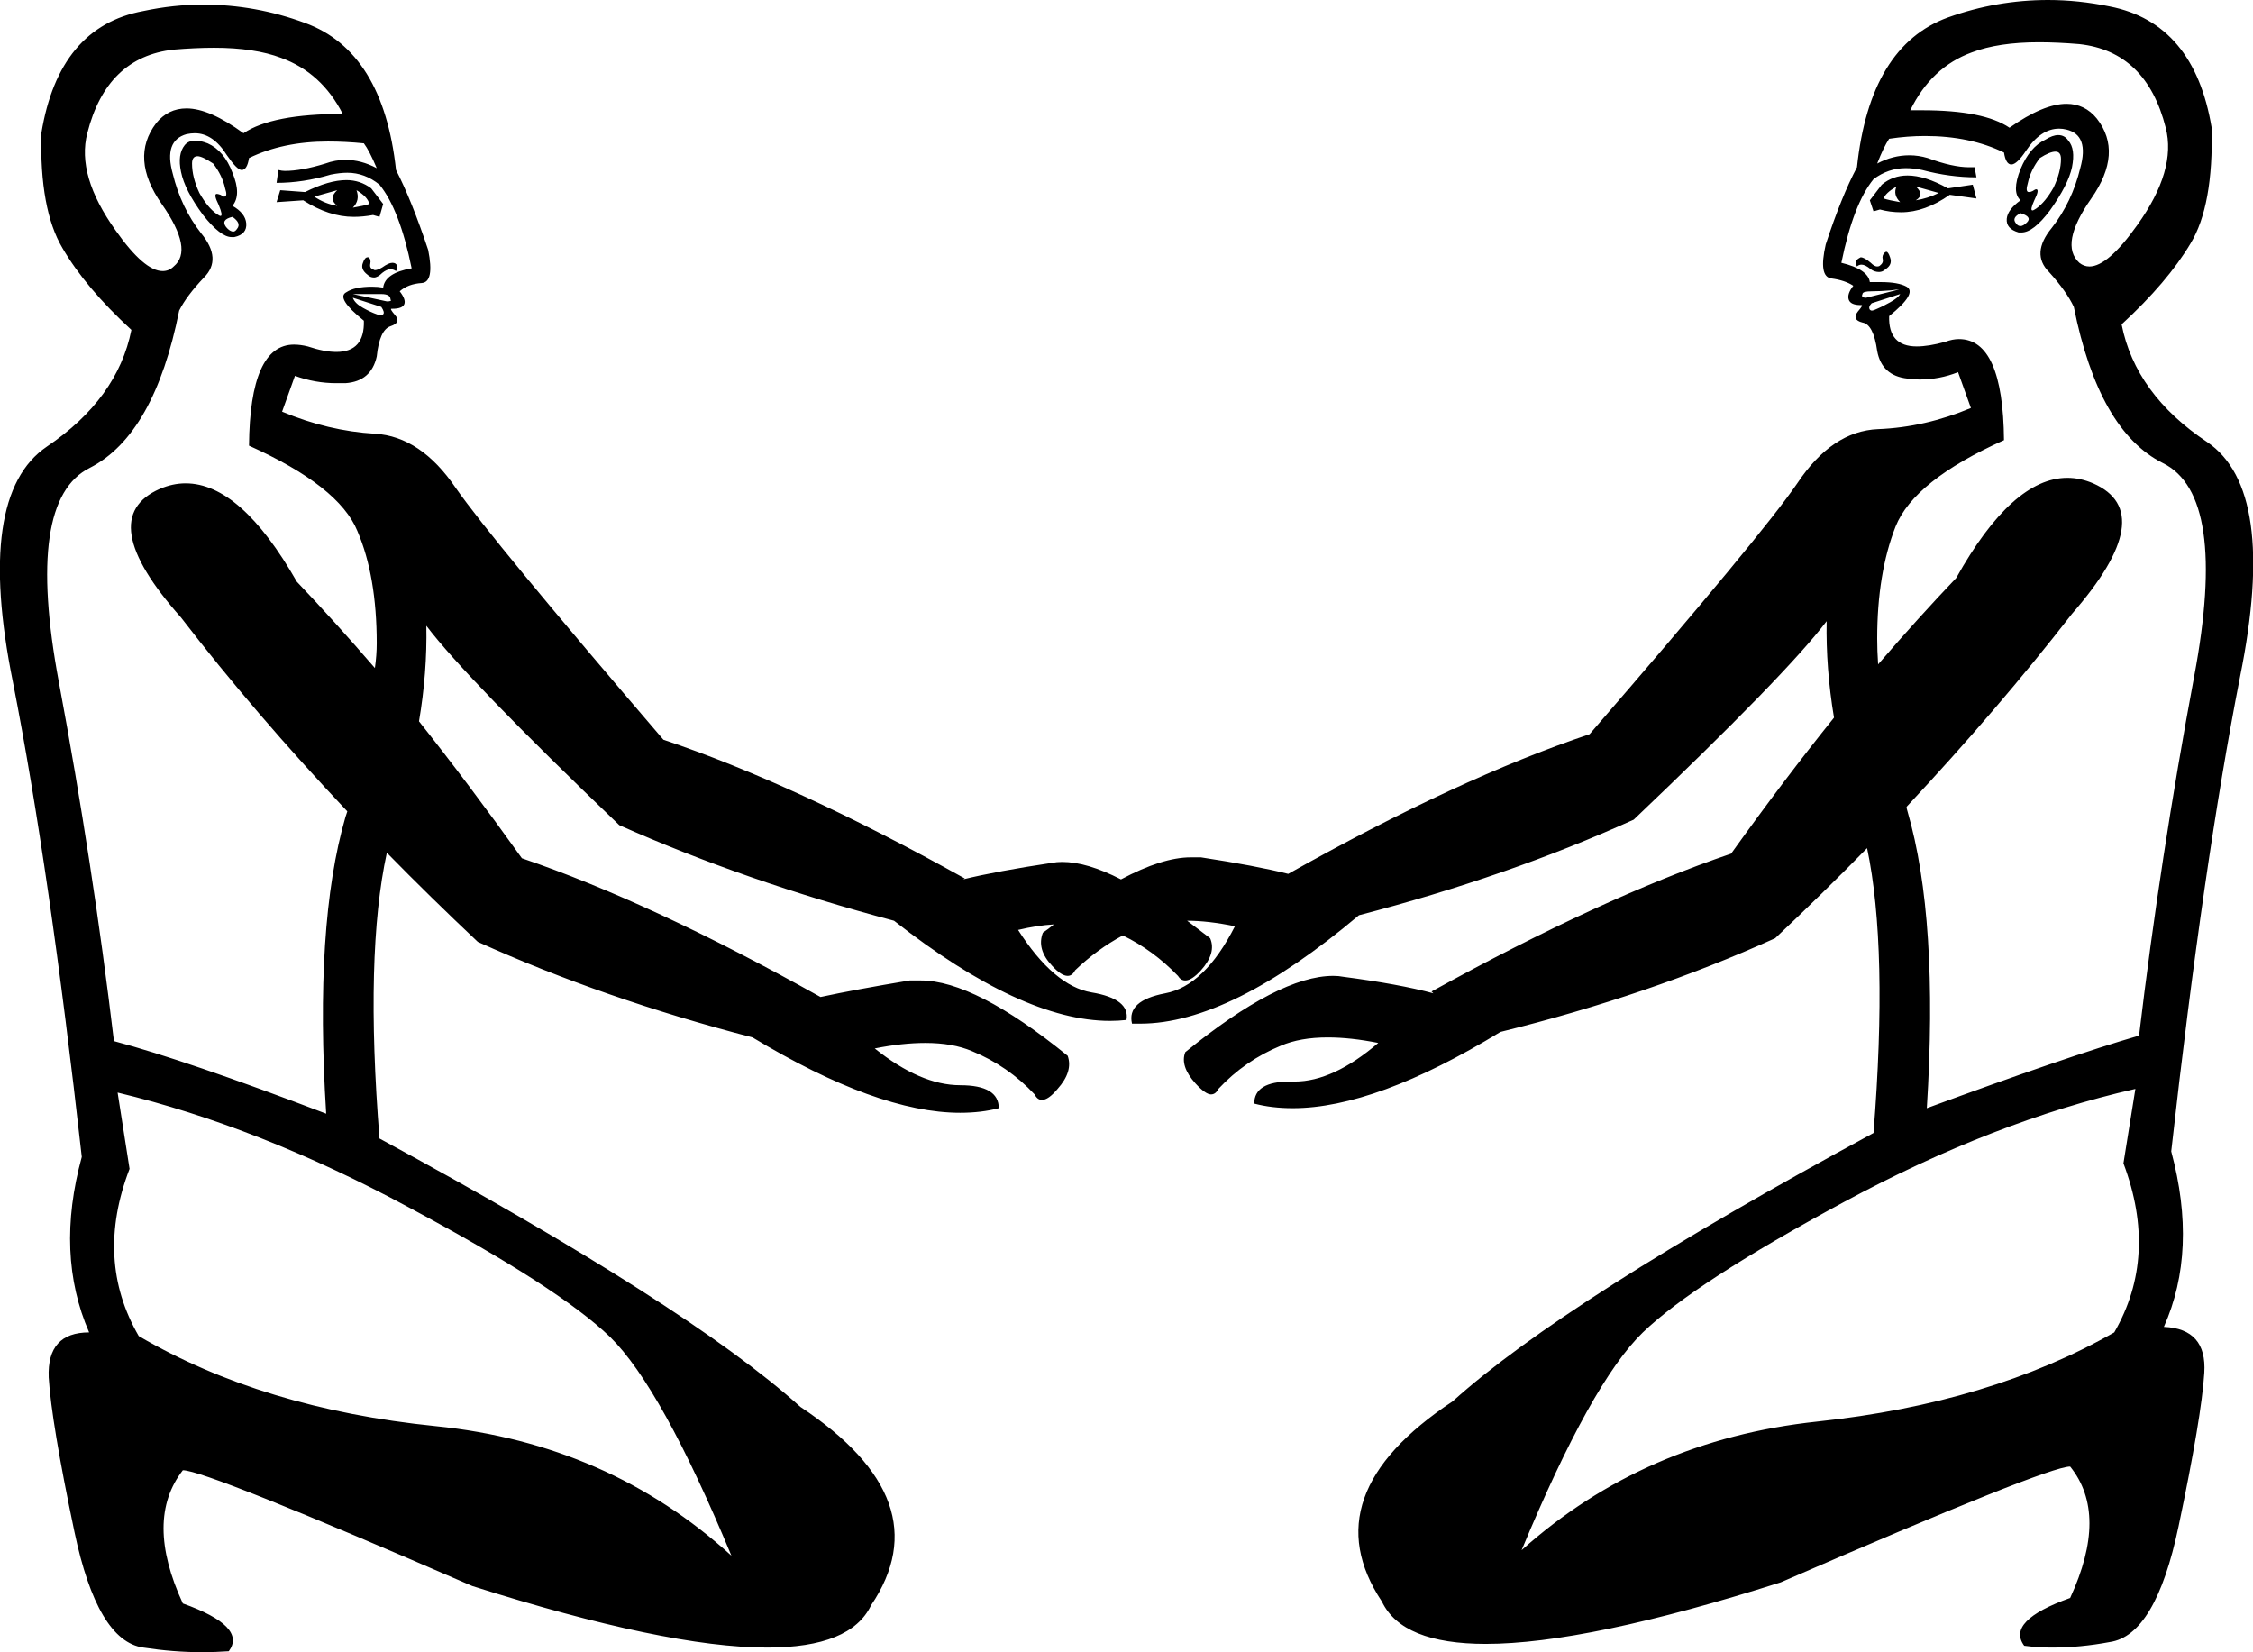 <?xml version='1.0' encoding ='UTF-8' standalone='no'?>
<svg width='24.52' height='17.98' xmlns='http://www.w3.org/2000/svg' xmlns:xlink='http://www.w3.org/1999/xlink'  version='1.1' >
<path style='fill:black; stroke:none' d=' M 20.85 2.03  L 21.1 2.1  Q 20.98 2.16 20.85 2.18  Q 20.95 2.12 20.85 2.03  Z  M 20.64 2.03  Q 20.6 2.12 20.68 2.2  Q 20.56 2.18 20.5 2.16  Q 20.52 2.1 20.64 2.03  Z  M 3.67 2.07  Q 3.57 2.16 3.67 2.24  Q 3.54 2.22 3.42 2.14  L 3.67 2.07  Z  M 3.88 2.07  L 3.88 2.07  Q 4 2.14 4.02 2.22  Q 3.96 2.24 3.84 2.26  Q 3.92 2.18 3.88 2.07  Z  M 22.37 1.65  Q 22.43 1.65 22.43 1.73  Q 22.43 1.87 22.35 2.04  Q 22.26 2.2 22.16 2.27  Q 22.13 2.29 22.12 2.29  Q 22.09 2.29 22.14 2.18  Q 22.2 2.06 22.16 2.06  Q 22.15 2.06 22.12 2.08  Q 22.1 2.09 22.08 2.09  Q 22.04 2.09 22.07 1.99  Q 22.1 1.85 22.2 1.72  Q 22.31 1.65 22.37 1.65  Z  M 20.76 1.91  Q 20.6 1.91 20.48 2.01  L 20.35 2.18  L 20.39 2.3  L 20.46 2.28  Q 20.57 2.31 20.69 2.31  Q 20.95 2.31 21.22 2.12  L 21.51 2.16  L 21.47 2.01  L 21.2 2.05  Q 20.95 1.91 20.76 1.91  Z  M 2.15 1.7  Q 2.2 1.7 2.32 1.78  Q 2.42 1.91 2.45 2.05  Q 2.48 2.14 2.44 2.14  Q 2.43 2.14 2.4 2.12  Q 2.37 2.11 2.36 2.11  Q 2.32 2.11 2.38 2.23  Q 2.43 2.35 2.4 2.35  Q 2.39 2.35 2.36 2.33  Q 2.26 2.26 2.17 2.1  Q 2.09 1.93 2.09 1.78  Q 2.09 1.7 2.15 1.7  Z  M 3.77 1.96  Q 3.58 1.96 3.32 2.09  L 3.05 2.07  L 3.01 2.2  L 3.3 2.18  Q 3.58 2.36 3.85 2.36  Q 3.95 2.36 4.06 2.34  L 4.13 2.36  L 4.17 2.22  L 4.04 2.05  Q 3.92 1.96 3.77 1.96  Z  M 21.99 2.32  Q 22.12 2.36 22.06 2.42  Q 22.02 2.46 21.99 2.46  Q 21.96 2.46 21.94 2.43  Q 21.89 2.37 21.99 2.32  Z  M 2.53 2.36  Q 2.63 2.43 2.58 2.49  Q 2.56 2.52 2.54 2.52  Q 2.5 2.52 2.46 2.47  Q 2.4 2.39 2.53 2.36  Z  M 22.4 1.47  Q 22.34 1.47 22.26 1.52  Q 22.09 1.6 21.99 1.84  Q 21.89 2.09 21.99 2.18  Q 21.85 2.28 21.84 2.38  Q 21.83 2.49 21.97 2.53  Q 21.99 2.53 22 2.53  Q 22.13 2.53 22.31 2.29  Q 22.51 2.01 22.55 1.82  Q 22.59 1.62 22.51 1.53  Q 22.47 1.47 22.4 1.47  Z  M 2.13 1.53  Q 2.05 1.53 2.01 1.58  Q 1.93 1.68 1.97 1.87  Q 2.01 2.07 2.21 2.34  Q 2.4 2.58 2.52 2.58  Q 2.54 2.58 2.55 2.58  Q 2.69 2.55 2.68 2.43  Q 2.67 2.32 2.53 2.24  Q 2.63 2.12 2.53 1.88  Q 2.44 1.64 2.26 1.56  Q 2.18 1.53 2.13 1.53  Z  M 22.19 0.46  Q 22.39 0.46 22.63 0.48  Q 23.36 0.56 23.57 1.39  Q 23.69 1.85 23.26 2.45  Q 22.94 2.9 22.74 2.9  Q 22.68 2.9 22.63 2.86  Q 22.41 2.66 22.76 2.16  Q 23.11 1.66 22.82 1.29  Q 22.69 1.13 22.49 1.13  Q 22.24 1.13 21.87 1.39  Q 21.59 1.2 20.92 1.2  Q 20.86 1.2 20.79 1.2  Q 21.02 0.73 21.46 0.57  Q 21.75 0.46 22.19 0.46  Z  M 2.33 0.52  Q 2.77 0.52 3.06 0.63  Q 3.5 0.79 3.73 1.24  Q 2.96 1.24 2.65 1.45  Q 2.28 1.18 2.03 1.18  Q 1.83 1.18 1.7 1.34  Q 1.41 1.72 1.76 2.22  Q 2.11 2.72 1.89 2.9  Q 1.84 2.95 1.77 2.95  Q 1.57 2.95 1.26 2.51  Q 0.83 1.91 0.95 1.45  Q 1.16 0.62 1.89 0.54  Q 2.13 0.52 2.33 0.52  Z  M 20.53 2.74  Q 20.52 2.74 20.51 2.75  Q 20.48 2.78 20.49 2.82  Q 20.5 2.86 20.46 2.89  Q 20.45 2.9 20.43 2.9  Q 20.4 2.9 20.36 2.86  Q 20.29 2.8 20.25 2.8  Q 20.21 2.82 20.2 2.84  Q 20.19 2.86 20.21 2.9  Q 20.23 2.88 20.26 2.88  Q 20.3 2.88 20.36 2.93  Q 20.4 2.96 20.45 2.96  Q 20.49 2.96 20.52 2.93  Q 20.6 2.88 20.57 2.8  Q 20.55 2.74 20.53 2.74  Z  M 4 2.8  Q 3.97 2.8 3.95 2.86  Q 3.92 2.93 4 2.99  Q 4.03 3.02 4.07 3.02  Q 4.11 3.02 4.16 2.97  Q 4.21 2.93 4.25 2.93  Q 4.28 2.93 4.31 2.95  Q 4.33 2.92 4.32 2.89  Q 4.31 2.86 4.27 2.86  Q 4.23 2.86 4.16 2.91  Q 4.11 2.94 4.08 2.94  Q 4.07 2.94 4.06 2.93  Q 4.02 2.92 4.03 2.87  Q 4.04 2.82 4.01 2.8  Q 4 2.8 4 2.8  Z  M 20.67 3.15  L 20.31 3.24  Q 20.25 3.24 20.27 3.2  Q 20.27 3.17 20.37 3.17  Q 20.46 3.17 20.58 3.16  Q 20.65 3.15 20.67 3.15  Z  M 4.15 3.2  Q 4.25 3.2 4.25 3.26  Q 4.27 3.28 4.21 3.28  L 3.84 3.2  Z  M 20.68 3.2  Q 20.66 3.24 20.57 3.29  Q 20.48 3.34 20.43 3.36  Q 20.39 3.38 20.37 3.38  Q 20.36 3.38 20.35 3.37  Q 20.33 3.34 20.37 3.3  L 20.68 3.2  Z  M 3.84 3.24  L 4.15 3.34  Q 4.19 3.4 4.17 3.42  Q 4.16 3.43 4.14 3.43  Q 4.12 3.43 4.1 3.42  Q 4.04 3.4 3.95 3.35  Q 3.86 3.3 3.84 3.24  Z  M 22.41 1.4  Q 22.45 1.4 22.49 1.41  Q 22.74 1.47 22.64 1.83  Q 22.55 2.2 22.33 2.48  Q 22.1 2.76 22.3 2.96  Q 22.49 3.17 22.57 3.34  Q 22.84 4.69 23.54 5.04  Q 24.25 5.39 23.88 7.36  Q 23.51 9.34 23.28 11.27  Q 22.49 11.5 20.97 12.06  Q 21.1 10 20.76 8.83  Q 20.75 8.8 20.75 8.78  L 20.75 8.78  Q 21.75 7.71 22.55 6.68  Q 23.51 5.58 22.78 5.26  Q 22.64 5.2 22.5 5.2  Q 21.9 5.2 21.29 6.29  Q 20.88 6.72 20.44 7.23  L 20.44 7.23  Q 20.43 7.08 20.43 6.95  Q 20.43 6.24 20.63 5.73  Q 20.83 5.23 21.81 4.79  Q 21.8 3.69 21.32 3.69  Q 21.25 3.69 21.17 3.72  Q 20.99 3.77 20.86 3.77  Q 20.55 3.77 20.56 3.44  Q 20.87 3.19 20.75 3.12  Q 20.66 3.07 20.47 3.07  Q 20.41 3.07 20.35 3.07  Q 20.33 2.93 20.04 2.86  Q 20.17 2.22 20.39 1.95  Q 20.55 1.83 20.74 1.83  Q 20.83 1.83 20.92 1.85  Q 21.22 1.93 21.51 1.93  L 21.49 1.82  Q 21.46 1.82 21.43 1.82  Q 21.25 1.82 20.98 1.72  Q 20.88 1.69 20.78 1.69  Q 20.6 1.69 20.43 1.78  Q 20.5 1.6 20.56 1.51  Q 20.76 1.48 20.95 1.48  Q 21.44 1.48 21.81 1.66  Q 21.83 1.79 21.89 1.79  Q 21.95 1.79 22.05 1.64  Q 22.21 1.4 22.41 1.4  Z  M 2.12 1.45  Q 2.32 1.45 2.47 1.69  Q 2.58 1.85 2.63 1.85  Q 2.69 1.85 2.71 1.72  Q 3.08 1.54 3.57 1.54  Q 3.76 1.54 3.96 1.56  Q 4.02 1.64 4.1 1.83  Q 3.93 1.74 3.76 1.74  Q 3.65 1.74 3.54 1.78  Q 3.28 1.86 3.1 1.86  Q 3.07 1.86 3.03 1.85  L 3.01 1.99  Q 3.3 1.99 3.6 1.9  Q 3.7 1.88 3.78 1.88  Q 3.97 1.88 4.13 2.01  Q 4.35 2.28 4.48 2.92  Q 4.19 2.97 4.17 3.13  Q 4.11 3.12 4.05 3.12  Q 3.86 3.12 3.77 3.18  Q 3.65 3.24 3.96 3.49  Q 3.97 3.83 3.66 3.83  Q 3.53 3.83 3.35 3.77  Q 3.27 3.75 3.2 3.75  Q 2.72 3.75 2.71 4.85  Q 3.69 5.29 3.89 5.78  Q 4.1 6.27 4.1 7  Q 4.1 7.13 4.08 7.27  L 4.08 7.27  Q 3.64 6.76 3.23 6.33  Q 2.62 5.26 2.02 5.26  Q 1.88 5.26 1.74 5.32  Q 1.01 5.64 1.97 6.72  Q 2.77 7.76 3.78 8.83  L 3.78 8.83  Q 3.77 8.86 3.76 8.89  Q 3.42 10.06 3.55 12.12  Q 2.03 11.54 1.24 11.33  Q 1.01 9.4 0.64 7.42  Q 0.27 5.44 0.98 5.09  Q 1.68 4.73 1.95 3.38  Q 2.03 3.22 2.22 3.02  Q 2.42 2.82 2.19 2.54  Q 1.97 2.26 1.88 1.89  Q 1.78 1.53 2.03 1.46  Q 2.08 1.45 2.12 1.45  Z  M 23.24 11.85  L 23.11 12.66  Q 23.49 13.67 23.01 14.5  Q 21.66 15.27 19.78 15.47  Q 17.9 15.67 16.56 16.87  Q 17.32 15.04 17.88 14.5  Q 18.44 13.96 20.07 13.08  Q 21.7 12.2 23.24 11.85  Z  M 1.28 11.89  Q 2.82 12.26 4.45 13.14  Q 6.08 14.01 6.64 14.55  Q 7.2 15.1 7.96 16.93  Q 6.62 15.71 4.74 15.52  Q 2.86 15.33 1.51 14.54  Q 1.03 13.71 1.41 12.72  L 1.28 11.89  Z  M 22.29 0  Q 21.73 0 21.2 0.19  Q 20.35 0.5 20.21 1.82  Q 20.04 2.14 19.87 2.66  Q 19.79 3.01 19.93 3.03  Q 20.08 3.05 20.17 3.11  Q 20.1 3.2 20.12 3.26  Q 20.14 3.32 20.25 3.32  Q 20.26 3.32 20.26 3.32  Q 20.28 3.32 20.22 3.39  Q 20.15 3.48 20.27 3.51  Q 20.39 3.53 20.43 3.82  Q 20.48 4.09 20.76 4.12  Q 20.83 4.13 20.89 4.13  Q 21.11 4.13 21.31 4.05  L 21.45 4.44  Q 20.95 4.65 20.44 4.67  Q 19.94 4.69 19.56 5.26  Q 19.17 5.83 17.3 7.99  Q 15.87 8.47 14.02 9.51  L 14.02 9.51  Q 13.66 9.42 13.07 9.33  Q 13.02 9.33 12.96 9.33  Q 12.65 9.33 12.2 9.57  L 12.2 9.57  Q 11.83 9.38 11.56 9.38  Q 11.5 9.38 11.45 9.39  Q 10.85 9.48 10.48 9.57  L 10.5 9.56  Q 8.65 8.53 7.22 8.05  Q 5.35 5.87 4.96 5.31  Q 4.58 4.75 4.08 4.72  Q 3.57 4.69 3.07 4.48  L 3.21 4.09  Q 3.43 4.17 3.66 4.17  Q 3.71 4.17 3.76 4.17  Q 4.04 4.15 4.1 3.88  Q 4.13 3.59 4.25 3.55  Q 4.37 3.51 4.3 3.43  Q 4.24 3.36 4.26 3.36  Q 4.26 3.36 4.27 3.36  Q 4.38 3.36 4.4 3.31  Q 4.42 3.26 4.35 3.17  Q 4.44 3.09 4.59 3.08  Q 4.73 3.07 4.66 2.72  Q 4.48 2.18 4.31 1.85  Q 4.17 0.56 3.32 0.25  Q 2.78 0.05 2.21 0.05  Q 1.89 0.05 1.56 0.12  Q 0.64 0.29 0.45 1.45  Q 0.43 2.28 0.68 2.7  Q 0.93 3.13 1.43 3.59  Q 1.28 4.34 0.51 4.86  Q -0.27 5.39 0.14 7.42  Q 0.54 9.46 0.89 12.59  Q 0.6 13.65 0.97 14.5  Q 0.51 14.5 0.53 14.99  Q 0.56 15.48 0.81 16.67  Q 1.06 17.86 1.56 17.93  Q 1.89 17.98 2.19 17.98  Q 2.35 17.98 2.49 17.97  Q 2.69 17.7 1.99 17.45  Q 1.57 16.54 1.99 16  Q 2.24 16 5.14 17.26  Q 7.25 17.93 8.35 17.93  Q 9.26 17.93 9.48 17.47  Q 10.25 16.33 8.71 15.31  Q 7.49 14.21 4.13 12.39  Q 3.97 10.38 4.21 9.28  L 4.21 9.28  Q 4.68 9.76 5.2 10.25  Q 6.57 10.87 8.19 11.29  Q 9.55 12.11 10.45 12.11  Q 10.68 12.11 10.87 12.06  Q 10.87 11.81 10.45 11.81  Q 10.02 11.81 9.52 11.41  Q 9.82 11.35 10.07 11.35  Q 10.37 11.35 10.58 11.44  Q 10.97 11.6 11.26 11.91  Q 11.29 11.97 11.34 11.97  Q 11.41 11.97 11.51 11.85  Q 11.68 11.66 11.62 11.49  Q 10.61 10.67 10.02 10.67  Q 9.95 10.67 9.9 10.67  Q 9.3 10.77 8.93 10.85  L 8.93 10.85  Q 7.09 9.82 5.68 9.34  Q 5.1 8.53 4.56 7.85  L 4.56 7.85  Q 4.65 7.32 4.64 6.81  L 4.64 6.81  Q 5.08 7.39 6.74 8.98  Q 8.11 9.59 9.73 10.02  Q 11.12 11.11 12.08 11.11  Q 12.17 11.11 12.26 11.1  Q 12.3 10.87 11.88 10.8  Q 11.47 10.73 11.08 10.12  Q 11.29 10.07 11.47 10.06  L 11.47 10.06  Q 11.41 10.11 11.35 10.15  Q 11.28 10.33 11.45 10.51  Q 11.55 10.62 11.62 10.62  Q 11.67 10.62 11.7 10.56  Q 11.94 10.33 12.22 10.18  L 12.22 10.18  Q 12.55 10.34 12.82 10.62  Q 12.85 10.67 12.9 10.67  Q 12.97 10.67 13.07 10.56  Q 13.24 10.37 13.17 10.21  Q 13.04 10.11 12.92 10.02  L 12.92 10.02  Q 13.15 10.02 13.44 10.08  Q 13.11 10.73 12.68 10.81  Q 12.26 10.89 12.32 11.14  Q 12.36 11.14 12.41 11.14  Q 13.39 11.14 14.79 9.96  Q 16.41 9.54 17.78 8.92  Q 19.44 7.34 19.88 6.76  L 19.88 6.76  Q 19.87 7.27 19.96 7.81  L 19.96 7.81  Q 19.42 8.48 18.84 9.29  Q 17.43 9.77 15.58 10.79  L 15.6 10.81  Q 15.23 10.71 14.62 10.63  Q 14.57 10.62 14.51 10.62  Q 13.92 10.62 12.9 11.45  Q 12.84 11.6 13.01 11.79  Q 13.12 11.91 13.18 11.91  Q 13.23 11.91 13.26 11.85  Q 13.55 11.54 13.94 11.38  Q 14.15 11.29 14.45 11.29  Q 14.7 11.29 15 11.35  Q 14.51 11.77 14.09 11.77  Q 14.08 11.77 14.07 11.77  Q 14.06 11.77 14.04 11.77  Q 13.65 11.77 13.65 12.01  Q 13.84 12.06 14.07 12.06  Q 14.97 12.06 16.33 11.23  Q 17.95 10.83 19.32 10.21  Q 19.84 9.72 20.32 9.23  L 20.32 9.23  Q 20.55 10.32 20.39 12.33  Q 17.03 14.15 15.81 15.25  Q 14.27 16.27 15.04 17.43  Q 15.26 17.89 16.17 17.89  Q 17.27 17.89 19.38 17.22  Q 22.28 15.96 22.53 15.96  Q 22.95 16.48 22.53 17.39  Q 21.83 17.64 22.03 17.91  Q 22.18 17.93 22.33 17.93  Q 22.64 17.93 22.96 17.87  Q 23.46 17.8 23.71 16.61  Q 23.96 15.42 23.99 14.94  Q 24.02 14.46 23.55 14.44  Q 23.92 13.61 23.63 12.53  Q 23.98 9.4 24.38 7.36  Q 24.79 5.33 24.02 4.81  Q 23.24 4.29 23.09 3.53  Q 23.59 3.07 23.84 2.65  Q 24.09 2.24 24.07 1.39  Q 23.88 0.25 22.96 0.07  Q 22.62 0 22.29 0  Z '/></svg>
